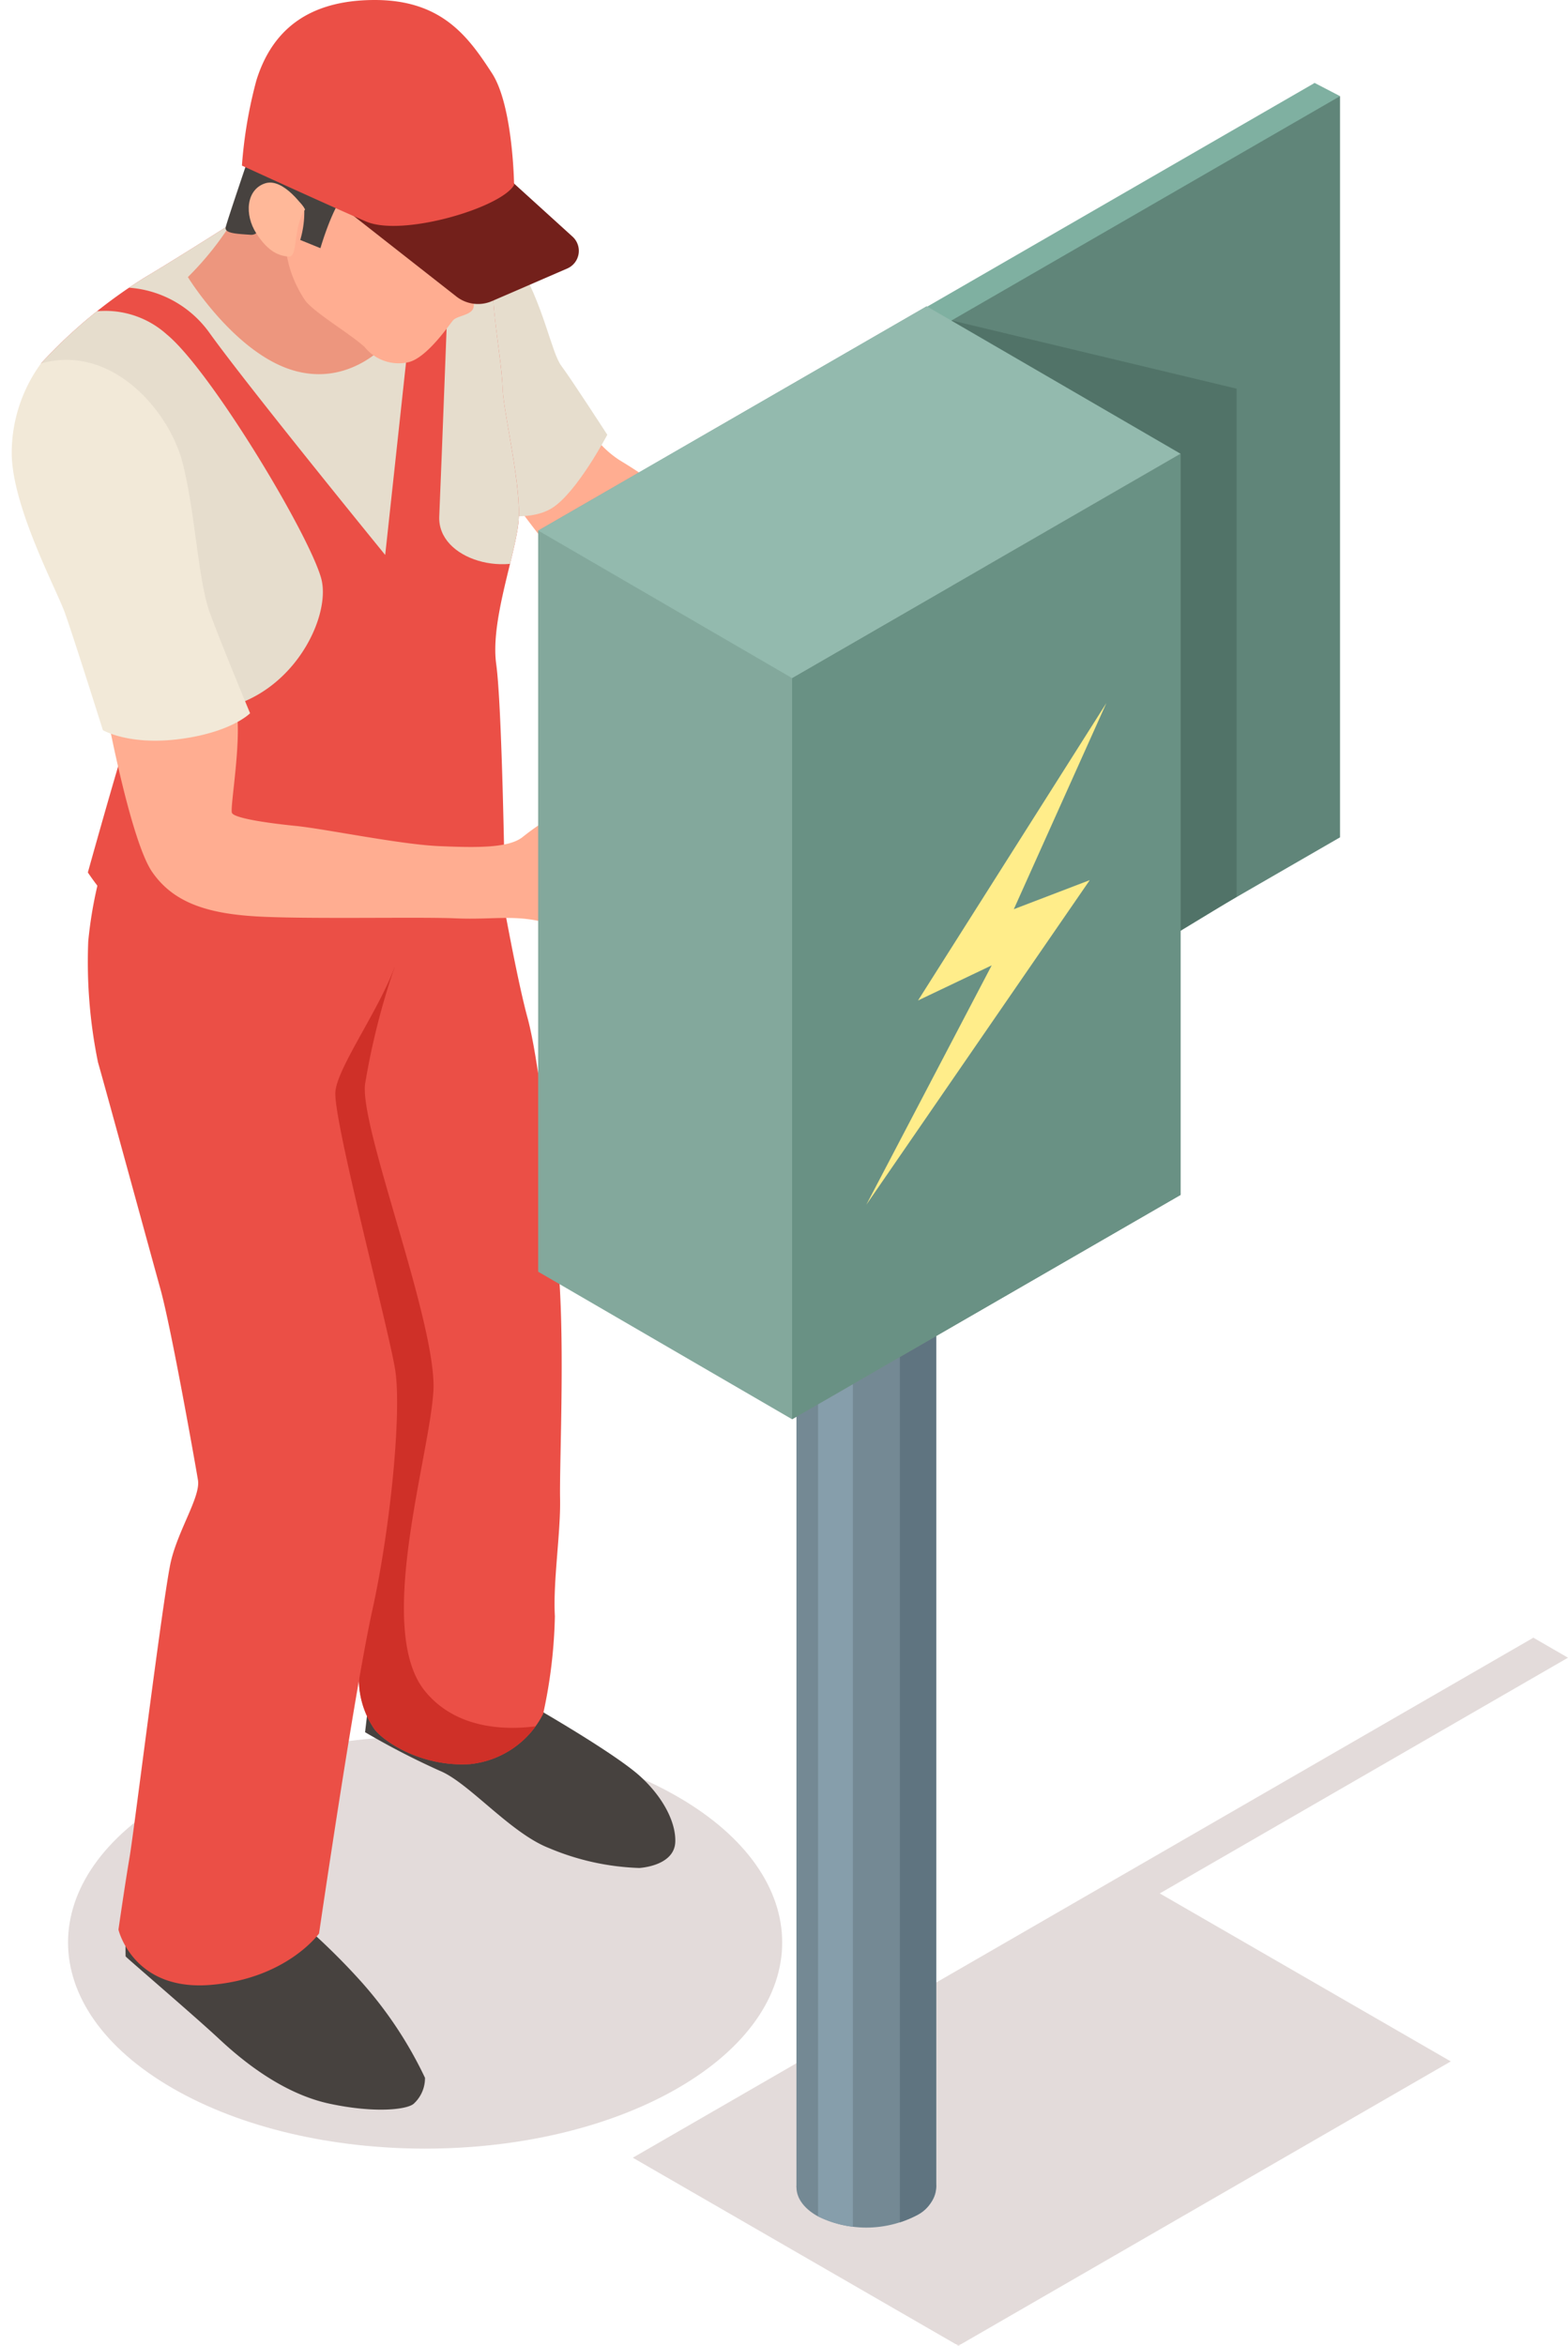 <svg id="Grupo_16971" data-name="Grupo 16971" xmlns="http://www.w3.org/2000/svg" xmlns:xlink="http://www.w3.org/1999/xlink" width="112.684" height="168.555" viewBox="0 0 112.684 168.555">
  <defs>
    <clipPath id="clip-path">
      <rect id="Rectángulo_3916" data-name="Rectángulo 3916" width="112.684" height="168.555" fill="none"/>
    </clipPath>
    <clipPath id="clip-path-2">
      <path id="Trazado_32044" data-name="Trazado 32044" d="M18.261,45.738s-4.446,4.821-4.539,8.845S16.39,68.3,18.17,72.93s2.2,20.78,2.2,22.745-.794,4.821-.742,6.39a6.306,6.306,0,0,0,1.071,3.393c.515.8,3.276,2.806,6.926,2.573a6.662,6.662,0,0,0,5.242-3.6,35.822,35.822,0,0,0,.842-7.02c-.141-2.48.422-5.991.375-8.425s.28-9.36,0-14.835S32.724,58,31.741,54.4s-2.527-12.73-2.527-12.73Z" transform="translate(-13.72 -41.666)" fill="none"/>
    </clipPath>
    <clipPath id="clip-path-4">
      <path id="Trazado_32052" data-name="Trazado 32052" d="M17.511,10.532s-5.6,3.58-7.942,4.96a36.023,36.023,0,0,0-7.535,6.222S8.4,32.132,8.914,34.566s.187,11.7-.328,12.917S5.4,58.294,5.4,58.294s3.509,5.429,8.236,6.88,12.684.422,16.1-1.731a31.576,31.576,0,0,0,5.617-4.494s-.187-12.59-.609-15.631S36.06,35.69,36.34,33.208s-1.077-7.944-1.135-9.734-.69-5.126-.69-7.02.386-3.931-2.071-4.914a31.4,31.4,0,0,0-10-1.76,14.176,14.176,0,0,0-4.93.752" transform="translate(-2.034 -9.78)" fill="none"/>
    </clipPath>
    <clipPath id="clip-path-6">
      <path id="Trazado_32064" data-name="Trazado 32064" d="M39.485,25.518V145.7a2.5,2.5,0,0,0,1.47,2.05,7.852,7.852,0,0,0,7.1,0,2.494,2.494,0,0,0,1.471-2.05V25.518Z" transform="translate(-39.485 -25.518)" fill="none"/>
    </clipPath>
  </defs>
  <g id="Grupo_16958" data-name="Grupo 16958" transform="translate(0 0)">
    <g id="Grupo_16957" data-name="Grupo 16957" clip-path="url(#clip-path)">
      <path id="Trazado_32039" data-name="Trazado 32039" d="M47.179,90.409c10.021,5.785,10.021,15.167,0,20.952s-26.269,5.785-36.29,0-10.021-15.167,0-20.952,26.268-5.787,36.29,0" transform="translate(1.517 38.694)" fill="#e3dbda"/>
      <path id="Trazado_32040" data-name="Trazado 32040" d="M18.413,84.353,18.1,87.021a55.725,55.725,0,0,0,5.371,2.773c2.071.842,5.055,4.457,7.828,5.546a18.13,18.13,0,0,0,6.517,1.438c1.076-.093,2.5-.56,2.574-1.825s-.7-3.088-2.493-4.739-7.616-4.985-7.616-4.985S23.221,83.3,22.836,83.3s-4.423,1.054-4.423,1.054" transform="translate(8.136 37.449)" fill="#47423f"/>
      <path id="Trazado_32041" data-name="Trazado 32041" d="M29.214,41.666s1.544,9.127,2.527,12.73,2.06,14.275,2.341,19.75-.046,12.4,0,14.838-.516,5.943-.374,8.423a35.9,35.9,0,0,1-.844,7.02,6.662,6.662,0,0,1-5.242,3.6c-3.65.233-6.411-1.777-6.926-2.573a6.319,6.319,0,0,1-1.071-3.393c-.052-1.568.742-4.424.742-6.388s-.42-18.112-2.2-22.747S13.63,58.609,13.723,54.583s4.54-8.844,4.54-8.844Z" transform="translate(6.168 18.732)" fill="#eb4f46"/>
      <path id="Trazado_32042" data-name="Trazado 32042" d="M6.234,95.847s-.023,1.954,0,2.024,4.96,4.288,6.739,5.95,4.634,3.934,7.934,4.636,5.592.41,6.037-.012a2.49,2.49,0,0,0,.8-1.853,29.028,29.028,0,0,0-4.563-6.883A47.687,47.687,0,0,0,18.309,95h-7.3Z" transform="translate(2.798 42.712)" fill="#47423f"/>
    </g>
  </g>
  <g id="Grupo_16960" data-name="Grupo 16960" transform="translate(19.889 60.398)">
    <g id="Grupo_16959" data-name="Grupo 16959" clip-path="url(#clip-path-2)">
      <path id="Trazado_32043" data-name="Trazado 32043" d="M23.4,47.965a51.925,51.925,0,0,0-2.131,8.441c-.351,3.23,5.2,17.27,4.914,22.044s-4.21,17.131-.6,21.552,10.917,2.176,12.32,1.123-9.267,16.428-18.463,10.25S10.389,74.308,11.653,64.06,19.777,46.965,23.4,47.965" transform="translate(-14.927 -38.878)" fill="#cf3028"/>
    </g>
  </g>
  <g id="Grupo_16962" data-name="Grupo 16962" transform="translate(0 0)">
    <g id="Grupo_16961" data-name="Grupo 16961" clip-path="url(#clip-path)">
      <path id="Trazado_32045" data-name="Trazado 32045" d="M5.487,42.973a30.384,30.384,0,0,0-1.1,5.662,35.981,35.981,0,0,0,.7,8.706c.467,1.615,3.72,13.526,4.492,16.311s2.5,12.542,2.693,13.713-1.406,3.557-1.942,5.827-2.645,19.352-2.973,21.271-.8,5.2-.8,5.2,1.029,4.4,6.552,3.978,7.864-3.7,7.864-3.7,2.527-17.318,3.836-23.261,2.108-14.228,1.638-17.222-4.444-17.879-4.3-19.985,4.631-7.862,4.727-11-15.819-8.1-21.388-5.5" transform="translate(1.955 18.993)" fill="#eb4f46"/>
      <path id="Trazado_32046" data-name="Trazado 32046" d="M31.049,21.488a7.219,7.219,0,0,0,1.977,1.918,35.8,35.8,0,0,1,6.669,5.16,41.363,41.363,0,0,0,8.618,6.2c1.474.79,3.106,1.808,4.65,2.44a20.191,20.191,0,0,1,2.457,1.176,8.463,8.463,0,0,1,0,3.756,9.713,9.713,0,0,1-1.368,2.282s-2.528-1.1-3.862-1.877a6.735,6.735,0,0,1-2.843-2.44,3.188,3.188,0,0,0-2.282-1.721c-1.177-.351-8.916-3.247-10.618-3.949a22.076,22.076,0,0,1-5.933-4.107c-1.122-1.264-2.948-3.773-2.948-3.773S30,21.3,31.049,21.488" transform="translate(11.494 9.658)" fill="#ffad91"/>
      <path id="Trazado_32047" data-name="Trazado 32047" d="M23.976,11s1.79-.455,3.756,2.738,2.492,6.633,3.23,7.618,3.3,4.949,3.3,4.949-2.176,4.141-3.966,5.263-4.775.316-4.775.316-2.492-5.545-3.791-7.826S20.186,13.177,23.976,11" transform="translate(9.381 4.936)" fill="#e6ddcd"/>
      <path id="Trazado_32048" data-name="Trazado 32048" d="M17.511,10.534s-5.6,3.58-7.942,4.96a35.978,35.978,0,0,0-7.535,6.222S8.4,32.132,8.914,34.566s.188,11.7-.328,12.917S5.4,58.294,5.4,58.294s3.509,5.429,8.238,6.88,12.682.422,16.1-1.731a31.5,31.5,0,0,0,5.617-4.494s-.187-12.588-.609-15.631,1.31-7.629,1.592-10.109-1.077-7.945-1.135-9.735-.691-5.124-.691-7.02.387-3.931-2.07-4.914S22.2,8.754,17.511,10.534" transform="translate(0.914 4.397)" fill="#eb4f46"/>
    </g>
  </g>
  <g id="Grupo_16964" data-name="Grupo 16964" transform="translate(2.948 14.177)">
    <g id="Grupo_16963" data-name="Grupo 16963" clip-path="url(#clip-path-4)">
      <path id="Trazado_32049" data-name="Trazado 32049" d="M5.8,15.654A6.6,6.6,0,0,1,11.982,17.1c3.135,2.574,10.156,14.228,11.092,17.5s-3.276,11-11.046,9.315S1.638,34.27.655,29.783-1.183,16.442,5.8,15.654" transform="translate(-2.948 -7.249)" fill="#e6ddcd"/>
      <path id="Trazado_32050" data-name="Trazado 32050" d="M22.61,10.782s-.691,18.343-.832,21.5,5.078,4.543,7.606,2.437,1.85-25.4-6.774-23.94" transform="translate(6.841 -9.359)" fill="#e6ddcd"/>
      <path id="Trazado_32051" data-name="Trazado 32051" d="M5.36,17.466a7.789,7.789,0,0,1,7.3,3.23c2.877,4,12.613,15.937,12.613,15.937L28.458,7.216s-21.483,1.4-23.1,10.25" transform="translate(-0.539 -10.933)" fill="#e6ddcd"/>
    </g>
  </g>
  <g id="Grupo_16966" data-name="Grupo 16966" transform="translate(0 0)">
    <g id="Grupo_16965" data-name="Grupo 16965" clip-path="url(#clip-path)">
      <path id="Trazado_32053" data-name="Trazado 32053" d="M15.188,7.216a40.473,40.473,0,0,1-2.9,5.8,22.075,22.075,0,0,1-2.973,3.65s3.417,5.569,7.7,6.741,7.068-2.387,7.207-2.669-.023-8.19-.139-9.055-8.893-4.47-8.893-4.47" transform="translate(4.187 3.244)" fill="#ed967e"/>
      <path id="Trazado_32054" data-name="Trazado 32054" d="M15.065,18.972s-1.123-4.937-1.474-6.109-1.1-2.785-.819-4.423.515-6.972,6.411-7.955,8.074,2.854,9.618,5.1,1.5,3.159,1.592,5.663a18.362,18.362,0,0,1-.586,5.358,28.322,28.322,0,0,0-1.521,2.948c-.258.867.235,2.083-.023,2.527s-1.147.47-1.428.8-1.871,2.693-3.205,3A3.147,3.147,0,0,1,20.5,24.8c-.936-.89-3.744-2.551-4.307-3.393a8.573,8.573,0,0,1-1.123-2.434" transform="translate(5.714 0.147)" fill="#ffad91"/>
      <path id="Trazado_32055" data-name="Trazado 32055" d="M12.99,7.558s-1.7,4.994-1.8,5.449.861.471,1.8.542,1.682-2.271,2.224-2.7,1.418.383,1.621.78a7,7,0,0,1-.287,2.29L18,14.509s.889-3.089,1.871-4.049S15,6.691,12.99,7.558" transform="translate(5.028 3.324)" fill="#47423f"/>
      <path id="Trazado_32056" data-name="Trazado 32056" d="M16.383,10.978s-1.521-2.316-2.877-1.871-1.5,2.247-.625,3.6,1.654,1.615,2.332,1.661.281-2.1,1.17-3.393" transform="translate(5.543 4.069)" fill="#ffb899"/>
      <path id="Trazado_32057" data-name="Trazado 32057" d="M5.36,36.284s1.661,8.764,3.159,10.94,3.885,2.995,7.512,3.206,11.631.023,14.345.139,4.4-.326,6.741.4a38.1,38.1,0,0,0,6.13,1.077,17.962,17.962,0,0,0,.164-3.582c-.117-1.871-.117-2.48-.773-2.9s-1.708-.7-1.8-1.123,1.9-.96,2.786-1.358a4.331,4.331,0,0,0,1.567-1.613,17.743,17.743,0,0,0-5.311.515,18.4,18.4,0,0,0-4.7,2.715c-.983.819-3.253.8-6.061.677s-8.168-1.239-10.275-1.45-4.421-.561-4.586-.936.8-5.64.258-7.722-8.4-.351-9.15,1.018" transform="translate(2.41 15.421)" fill="#ffad91"/>
      <path id="Trazado_32058" data-name="Trazado 32058" d="M2.687,18.093A10.923,10.923,0,0,0,.581,24.509c0,3.837,3.206,9.8,3.815,11.491s2.737,8.447,2.737,8.447,1.873,1.123,5.571.632,5.007-1.848,5.007-1.848-2.012-4.821-2.879-7.184S13.8,28.955,12.866,25.257,7.813,16.662,2.687,18.093" transform="translate(0.261 8.02)" fill="#f2e9d8"/>
      <path id="Trazado_32059" data-name="Trazado 32059" d="M17.435,11.9l7.523,5.9a2.52,2.52,0,0,0,2.558.331l5.411-2.343a1.382,1.382,0,0,0,.38-2.29l-6.28-5.7Z" transform="translate(7.838 3.506)" fill="#73201b"/>
      <path id="Trazado_32060" data-name="Trazado 32060" d="M11.994,11.9s6.306,2.89,8.916,4.015,9.7-.981,10.643-2.621c0,0-.07-5.691-1.587-8.028C28.281,2.669,26.385,0,21.542,0s-7.41,2.235-8.51,5.779a32.462,32.462,0,0,0-1.038,6.12" transform="translate(5.392 0)" fill="#eb4f46"/>
      <path id="Trazado_32061" data-name="Trazado 32061" d="M66.756,98.12,31.373,118.549l23.4,13.509,35.383-20.429L69.243,99.557,98.579,82.62l-2.487-1.438Z" transform="translate(14.104 36.497)" fill="#e3dbda"/>
      <rect id="Rectángulo_3918" data-name="Rectángulo 3918" width="10.044" height="120.178" transform="translate(57.236 36.99)" fill="#748994"/>
      <path id="Trazado_32062" data-name="Trazado 32062" d="M48.058,107.273c1.961,1.132,1.961,2.969,0,4.1a7.852,7.852,0,0,1-7.1,0c-1.961-1.131-1.961-2.967,0-4.1a7.852,7.852,0,0,1,7.1,0" transform="translate(17.751 47.846)" fill="#748994"/>
      <path id="Trazado_32063" data-name="Trazado 32063" d="M48.058,24.366c1.961,1.132,1.961,2.969,0,4.1a7.852,7.852,0,0,1-7.1,0c-1.961-1.132-1.961-2.969,0-4.1a7.852,7.852,0,0,1,7.1,0" transform="translate(17.751 10.573)" fill="#869eab"/>
    </g>
  </g>
  <g id="Grupo_16968" data-name="Grupo 16968" transform="translate(57.236 36.99)">
    <g id="Grupo_16967" data-name="Grupo 16967" clip-path="url(#clip-path-6)">
      <rect id="Rectángulo_3920" data-name="Rectángulo 3920" width="2.502" height="127.615" transform="translate(1.552 -1.787)" fill="#869eab"/>
      <rect id="Rectángulo_3921" data-name="Rectángulo 3921" width="7.575" height="130.359" transform="translate(7.432 -3.282)" fill="#5f7480"/>
    </g>
  </g>
  <g id="Grupo_16970" data-name="Grupo 16970" transform="translate(0 0)">
    <g id="Grupo_16969" data-name="Grupo 16969" clip-path="url(#clip-path)">
      <path id="Trazado_32065" data-name="Trazado 32065" d="M65.847,4.111l1.825.948-4,3.248.9-2.792Z" transform="translate(28.628 1.848)" fill="#7fb0a1"/>
      <path id="Trazado_32066" data-name="Trazado 32066" d="M45.917,73.487,73.832,57.371V4.112L45.917,20.227Z" transform="translate(20.643 1.849)" fill="#7fb0a1"/>
      <path id="Trazado_32067" data-name="Trazado 32067" d="M47.177,74.141,75.091,58.025V4.766L47.177,20.882Z" transform="translate(21.21 2.143)" fill="#608579"/>
      <path id="Trazado_32068" data-name="Trazado 32068" d="M47.176,15.884l7.167,49.5L67.659,57.3V20.788Z" transform="translate(21.209 7.141)" fill="#517368"/>
      <path id="Trazado_32069" data-name="Trazado 32069" d="M26.685,84.558,54.6,68.443V15.183L26.685,31.3Z" transform="translate(11.997 6.826)" fill="#83a89c"/>
      <path id="Trazado_32070" data-name="Trazado 32070" d="M39.27,91.868,67.185,75.751V22.493L39.27,38.609Z" transform="translate(17.655 10.112)" fill="#778c86"/>
      <path id="Trazado_32071" data-name="Trazado 32071" d="M26.685,79.56l18.243,10.6,4.6-49.354-4.6-3.907L26.685,26.3Z" transform="translate(11.997 11.824)" fill="#83a89c"/>
      <path id="Trazado_32072" data-name="Trazado 32072" d="M39.27,91.868,67.185,75.751V22.493L39.27,38.609Z" transform="translate(17.655 10.112)" fill="#699184"/>
      <path id="Trazado_32073" data-name="Trazado 32073" d="M46.665,56.223,51.959,53.7,42.949,70.9,59.006,47.575l-5.458,2.089L60.2,34.852Z" transform="translate(19.309 15.668)" fill="#ffed8a"/>
      <path id="Trazado_32074" data-name="Trazado 32074" d="M26.684,31.3,44.927,41.9,72.842,25.778,54.6,15.183Z" transform="translate(11.997 6.826)" fill="#93baae"/>
    </g>
  </g>
</svg>
